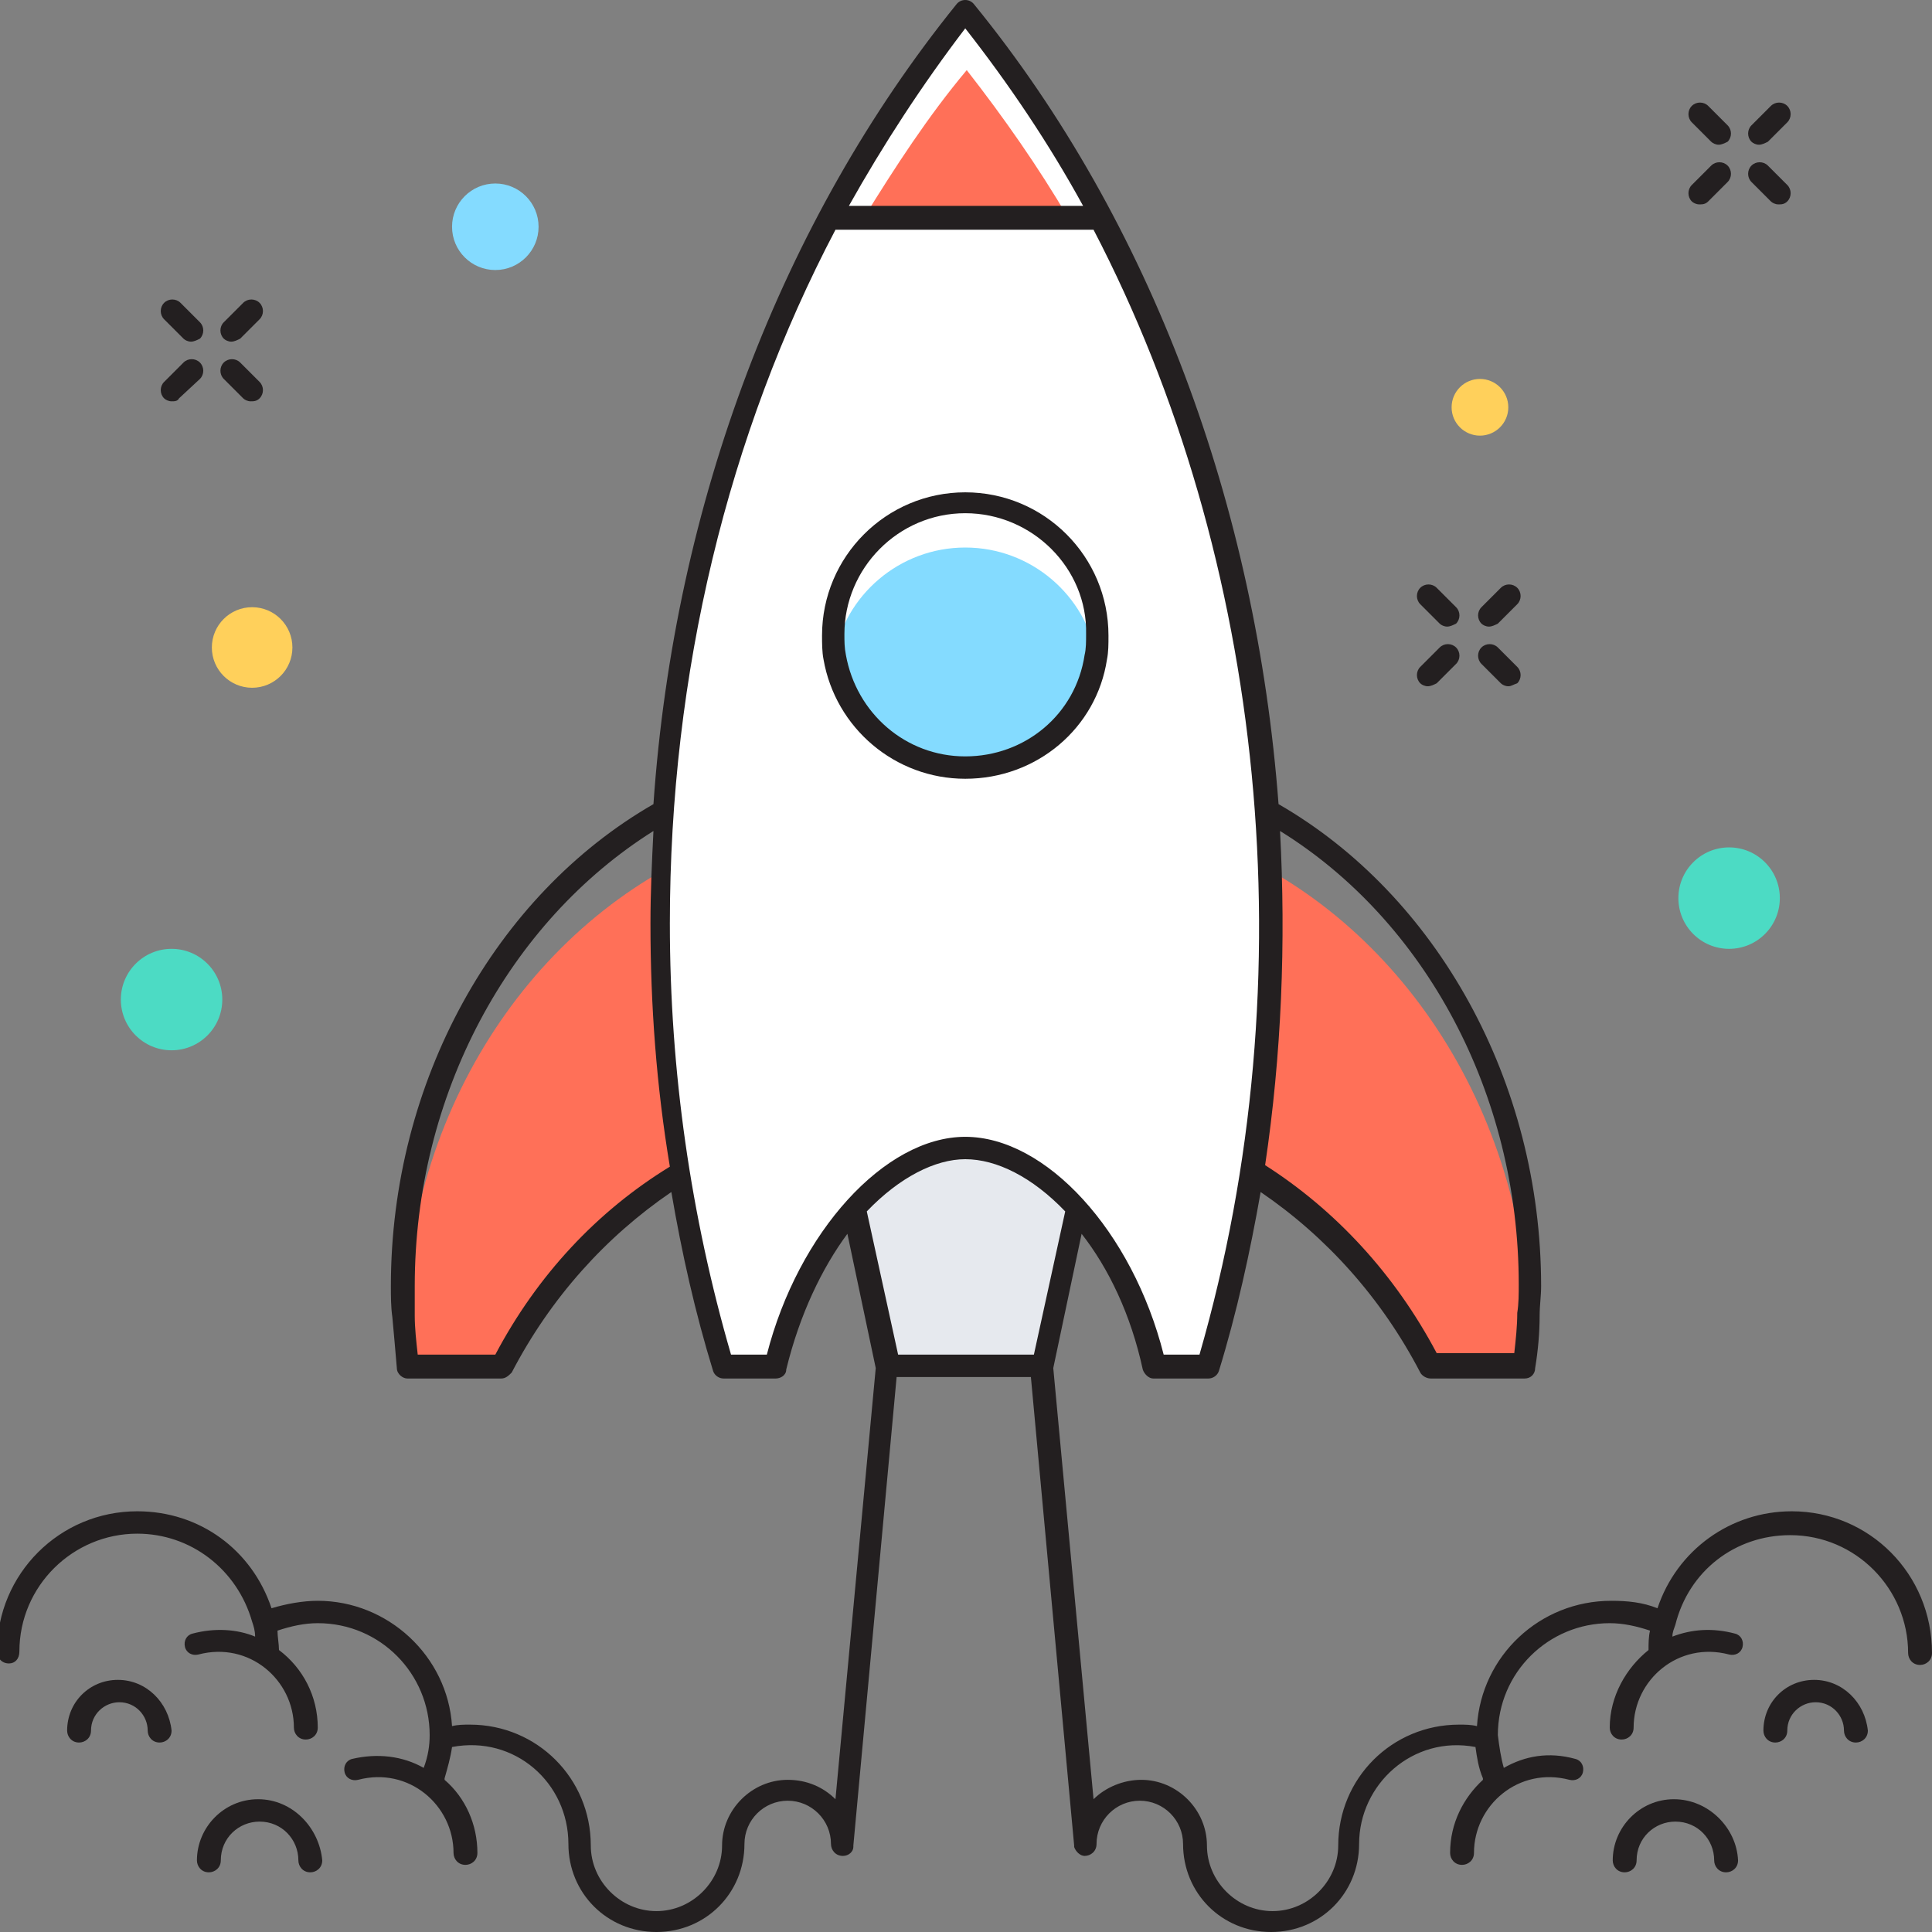 <?xml version="1.0" encoding="utf-8"?>
<!-- Generator: Adobe Illustrator 18.0.0, SVG Export Plug-In . SVG Version: 6.00 Build 0)  -->
<!DOCTYPE svg PUBLIC "-//W3C//DTD SVG 1.1//EN" "http://www.w3.org/Graphics/SVG/1.1/DTD/svg11.dtd">
<svg version="1.1" id="Layer_1" xmlns="http://www.w3.org/2000/svg" xmlns:xlink="http://www.w3.org/1999/xlink" x="0px" y="0px"
	 viewBox="0 0 129.5 129.5" enable-background="new 0 0 129.5 129.5" xml:space="preserve">
<rect x="0" y="0" width="129.5" height="129.5" fill="#808080" stroke="none"/>
<g>
	<g>
		<g>
			<path fill="#FF7058" d="M102.5,88.1c-0.1,1.2-0.2,2.3-0.3,3.4h-6.3c-3.6-6.9-9.3-12.4-16-15.3V56
				C92.4,60.2,101.7,72.8,102.5,88.1z"/>
		</g>
		<g>
			<path fill="#FF7058" d="M49.7,56v20.2c-6.8,2.9-12.4,8.3-16,15.3h-6.3c-0.1-1.1-0.3-2.2-0.3-3.3C27.7,72.9,37.1,60.2,49.7,56z"/>
		</g>
		<polygon fill="#E6E9EE" points="69.9,91.6 59.6,91.6 55.6,73.3 73.9,73.3 		"/>
		<path fill="#FFFFFF" d="M52,91.6c2-8.6,7.8-14.6,12.7-14.6s10.7,6,12.7,14.6H81c9-30.6,3.6-66.3-16.3-90.8
			c-13.7,16.9-20.5,39-20.5,61.2c0,10,1.4,20.1,4.2,29.7H52z"/>
		<g>
			<path fill="#FF7058" d="M71.6,14.6H57.9c2.1-3.4,4.3-6.8,6.9-9.9C67.3,7.9,69.6,11.2,71.6,14.6z"/>
		</g>
		<g>
			<path fill="#84DBFF" d="M73.5,44.1c-0.7,4.2-4.4,7.4-8.8,7.4s-8-3.2-8.8-7.4c0.7-4.2,4.4-7.4,8.8-7.4S72.8,39.9,73.5,44.1z"/>
		</g>
		<g>
			<path fill="#231F20" d="M64.7,52.2c-4.7,0-8.7-3.4-9.5-8c-0.1-0.5-0.1-1.1-0.1-1.6c0-5.3,4.3-9.6,9.6-9.6s9.6,4.3,9.6,9.6
				c0,0.6,0,1.1-0.1,1.6C73.5,48.8,69.5,52.2,64.7,52.2z M64.7,34.4c-4.5,0-8.1,3.7-8.1,8.1c0,0.5,0,0.9,0.1,1.4
				c0.7,3.9,4,6.8,8,6.8c4,0,7.4-2.8,8-6.8c0.1-0.4,0.1-0.9,0.1-1.4C72.9,38.1,69.2,34.4,64.7,34.4z"/>
		</g>
		<g>
			<g>
				<path fill="#231F20" d="M99.8,42c-0.2,0-0.4-0.1-0.5-0.2c-0.3-0.3-0.3-0.8,0-1.1l1.3-1.3c0.3-0.3,0.8-0.3,1.1,0
					c0.3,0.3,0.3,0.8,0,1.1l-1.3,1.3C100.2,41.9,100,42,99.8,42z"/>
			</g>
			<g>
				<path fill="#231F20" d="M95.7,46c-0.2,0-0.4-0.1-0.5-0.2c-0.3-0.3-0.3-0.8,0-1.1l1.3-1.3c0.3-0.3,0.8-0.3,1.1,0
					c0.3,0.3,0.3,0.8,0,1.1l-1.3,1.3C96.1,45.9,95.9,46,95.7,46z"/>
			</g>
			<g>
				<path fill="#231F20" d="M101.1,46c-0.2,0-0.4-0.1-0.5-0.2l-1.3-1.3c-0.3-0.3-0.3-0.8,0-1.1c0.3-0.3,0.8-0.3,1.1,0l1.3,1.3
					c0.3,0.3,0.3,0.8,0,1.1C101.4,45.9,101.3,46,101.1,46z"/>
			</g>
			<g>
				<path fill="#231F20" d="M97,42c-0.2,0-0.4-0.1-0.5-0.2l-1.3-1.3c-0.3-0.3-0.3-0.8,0-1.1c0.3-0.3,0.8-0.3,1.1,0l1.3,1.3
					c0.3,0.3,0.3,0.8,0,1.1C97.4,41.9,97.2,42,97,42z"/>
			</g>
		</g>
		<g>
			<g>
				<path fill="#231F20" d="M117.9,9.7c-0.2,0-0.4-0.1-0.5-0.2c-0.3-0.3-0.3-0.8,0-1.1l1.3-1.3c0.3-0.3,0.8-0.3,1.1,0
					c0.3,0.3,0.3,0.8,0,1.1l-1.3,1.3C118.3,9.6,118.1,9.7,117.9,9.7z"/>
			</g>
			<g>
				<path fill="#231F20" d="M113.9,13.7c-0.2,0-0.4-0.1-0.5-0.2c-0.3-0.3-0.3-0.8,0-1.1l1.3-1.3c0.3-0.3,0.8-0.3,1.1,0
					c0.3,0.3,0.3,0.8,0,1.1l-1.3,1.3C114.3,13.7,114.1,13.7,113.9,13.7z"/>
			</g>
			<g>
				<path fill="#231F20" d="M119.2,13.7c-0.2,0-0.4-0.1-0.5-0.2l-1.3-1.3c-0.3-0.3-0.3-0.8,0-1.1c0.3-0.3,0.8-0.3,1.1,0l1.3,1.3
					c0.3,0.3,0.3,0.8,0,1.1C119.6,13.7,119.4,13.7,119.2,13.7z"/>
			</g>
			<g>
				<path fill="#231F20" d="M115.2,9.7c-0.2,0-0.4-0.1-0.5-0.2l-1.3-1.3c-0.3-0.3-0.3-0.8,0-1.1c0.3-0.3,0.8-0.3,1.1,0l1.3,1.3
					c0.3,0.3,0.3,0.8,0,1.1C115.6,9.6,115.4,9.7,115.2,9.7z"/>
			</g>
		</g>
		<g>
			<circle fill="#FFD05B" cx="99.2" cy="27.3" r="1.9"/>
		</g>
		<g>
			<circle fill="#4CDBC4" cx="115.9" cy="60.2" r="3.4"/>
		</g>
		<g>
			<circle fill="#4CDBC4" cx="11.5" cy="67" r="3.4"/>
		</g>
		<g>
			<g>
				<g>
					<path fill="#231F20" d="M15.5,22.9c-0.2,0-0.4-0.1-0.5-0.2c-0.3-0.3-0.3-0.8,0-1.1l1.3-1.3c0.3-0.3,0.8-0.3,1.1,0
						c0.3,0.3,0.3,0.8,0,1.1l-1.3,1.3C15.9,22.8,15.7,22.9,15.5,22.9z"/>
				</g>
				<g>
					<path fill="#231F20" d="M11.5,26.9c-0.2,0-0.4-0.1-0.5-0.2c-0.3-0.3-0.3-0.8,0-1.1l1.3-1.3c0.3-0.3,0.8-0.3,1.1,0
						c0.3,0.3,0.3,0.8,0,1.1L12,26.7C11.9,26.9,11.7,26.9,11.5,26.9z"/>
				</g>
				<g>
					<path fill="#231F20" d="M16.8,26.9c-0.2,0-0.4-0.1-0.5-0.2L15,25.4c-0.3-0.3-0.3-0.8,0-1.1c0.3-0.3,0.8-0.3,1.1,0l1.3,1.3
						c0.3,0.3,0.3,0.8,0,1.1C17.2,26.9,17,26.9,16.8,26.9z"/>
				</g>
				<g>
					<path fill="#231F20" d="M12.8,22.9c-0.2,0-0.4-0.1-0.5-0.2L11,21.4c-0.3-0.3-0.3-0.8,0-1.1c0.3-0.3,0.8-0.3,1.1,0l1.3,1.3
						c0.3,0.3,0.3,0.8,0,1.1C13.2,22.8,13,22.9,12.8,22.9z"/>
				</g>
			</g>
			<g>
				<circle fill="#84DBFF" cx="33.2" cy="15.2" r="2.9"/>
			</g>
		</g>
		<g>
			<circle fill="#FFD05B" cx="16.9" cy="43.4" r="2.7"/>
		</g>
		<g>
			<path fill="#231F20" d="M120.1,101.3c-4.1,0-7.7,2.6-9,6.5c-1-0.4-2-0.5-3.1-0.5c-4.8,0-8.7,3.7-9,8.4c-0.4-0.1-0.8-0.1-1.2-0.1
				c-4.5,0-8.1,3.6-8.1,8.1c0,0,0,0,0,0c0,2.4-2,4.4-4.4,4.4c-2.4,0-4.4-2-4.4-4.4c0-2.4-2-4.4-4.4-4.4c-1.2,0-2.4,0.5-3.2,1.3
				l-2.7-28.9l1.9-9c1.8,2.3,3.3,5.4,4.1,9.1c0.1,0.3,0.4,0.6,0.7,0.6H81c0.3,0,0.6-0.2,0.7-0.5c1.2-3.9,2.1-8,2.8-12
				c4.4,3,8.1,7.1,10.7,12.1c0.1,0.2,0.4,0.4,0.7,0.4h6.3c0.4,0,0.7-0.3,0.7-0.7c0.2-1.2,0.3-2.4,0.3-3.5c0-0.7,0.1-1.3,0.1-2
				c0-13.7-7-26.2-17.6-32.3c-1.5-19.9-8.5-39-20.4-53.6c-0.3-0.4-0.9-0.4-1.2,0C52.4,14.8,45.2,33.7,43.8,53.9
				C33.2,60,26.2,72.5,26.2,86.2c0,0.7,0,1.4,0.1,2.1c0.1,1.1,0.2,2.2,0.3,3.4c0,0.4,0.4,0.7,0.7,0.7h6.3c0.3,0,0.5-0.2,0.7-0.4
				c2.6-5,6.3-9.1,10.7-12.1c0.7,4.1,1.6,8.1,2.8,12c0.1,0.3,0.4,0.5,0.7,0.5H52c0.3,0,0.7-0.2,0.7-0.6c0.9-3.7,2.4-6.8,4.1-9.1
				l1.9,9l-2.7,28.9c-0.8-0.8-1.9-1.3-3.2-1.3c-2.4,0-4.4,2-4.4,4.4c0,2.4-2,4.4-4.4,4.4c-2.4,0-4.4-2-4.4-4.4c0,0,0,0,0,0
				c0-4.5-3.6-8.1-8.1-8.1c-0.4,0-0.8,0-1.2,0.1c-0.3-4.7-4.3-8.4-9-8.4c-1,0-2.1,0.2-3.1,0.5c-1.3-3.9-4.8-6.5-9-6.5
				c-5.2,0-9.4,4.2-9.4,9.4c0,0.4,0.3,0.8,0.8,0.8c0.4,0,0.7-0.3,0.7-0.8c0-4.4,3.6-7.9,7.9-7.9c3.6,0,6.7,2.4,7.7,5.9c0,0,0,0,0,0
				c0.1,0.3,0.2,0.6,0.2,1c-1.2-0.5-2.7-0.6-4.2-0.2c-0.4,0.1-0.6,0.5-0.5,0.9c0.1,0.4,0.5,0.6,0.9,0.5c3.4-0.9,6.4,1.7,6.4,4.9
				c0,0.4,0.3,0.8,0.8,0.8c0.4,0,0.8-0.3,0.8-0.8c0-2.1-1-4-2.6-5.2c0-0.4-0.1-0.9-0.1-1.3c0.9-0.3,1.8-0.5,2.7-0.5
				c4.2,0,7.5,3.4,7.5,7.5c0,0,0,0,0,0c0,0.7-0.1,1.4-0.4,2.2c-1.4-0.8-3.1-1-4.8-0.6c-0.4,0.1-0.6,0.5-0.5,0.9
				c0.1,0.4,0.5,0.6,0.9,0.5c3.4-0.9,6.4,1.7,6.4,4.9c0,0.4,0.3,0.8,0.8,0.8c0.4,0,0.8-0.3,0.8-0.8c0-1.9-0.8-3.7-2.2-4.9
				c0,0,0-0.1,0-0.1c0.2-0.7,0.4-1.4,0.5-2.1c4.2-0.8,7.8,2.4,7.8,6.5c0,0,0,0,0,0c0,3.3,2.6,5.9,5.9,5.9c3.3,0,5.9-2.6,5.9-5.9
				c0-1.6,1.3-2.9,2.9-2.9c1.6,0,2.9,1.3,2.9,2.9c0,0.4,0.3,0.8,0.8,0.8c0.4,0,0.7-0.3,0.7-0.6c0,0,0,0,0-0.1l2.9-31.4h9l2.9,31.4
				c0,0,0,0.1,0,0.1c0.1,0.3,0.4,0.6,0.7,0.6c0.4,0,0.8-0.3,0.8-0.8c0-1.6,1.3-2.9,2.9-2.9c1.6,0,2.9,1.3,2.9,2.9
				c0,3.3,2.6,5.9,5.9,5.9c3.3,0,5.9-2.6,5.9-5.9c0,0,0,0,0,0c0-4,3.6-7.3,7.8-6.5c0.1,0.7,0.2,1.4,0.5,2.1c0,0,0,0.1,0,0.1
				c-1.3,1.2-2.2,2.9-2.2,4.9c0,0.4,0.3,0.8,0.8,0.8c0.4,0,0.8-0.3,0.8-0.8c0-3.2,3-5.8,6.4-4.9c0.4,0.1,0.8-0.1,0.9-0.5
				c0.1-0.4-0.1-0.8-0.5-0.9c-1.8-0.5-3.4-0.2-4.8,0.6c-0.2-0.7-0.3-1.4-0.4-2.2c0,0,0,0,0,0c0-4.2,3.4-7.5,7.5-7.5
				c0.9,0,1.8,0.2,2.7,0.5c-0.1,0.4-0.1,0.9-0.1,1.3c-1.5,1.2-2.6,3.1-2.6,5.2c0,0.4,0.3,0.8,0.8,0.8c0.4,0,0.8-0.3,0.8-0.8
				c0-3.2,3-5.8,6.4-4.9c0.4,0.1,0.8-0.1,0.9-0.5c0.1-0.4-0.1-0.8-0.5-0.9c-1.5-0.4-2.9-0.3-4.2,0.2c0-0.3,0.1-0.5,0.2-0.8
				c0.9-3.6,4-6,7.7-6c4.4,0,7.9,3.6,7.9,7.9c0,0.4,0.3,0.8,0.8,0.8c0.4,0,0.8-0.3,0.8-0.8C129.5,105.5,125.3,101.3,120.1,101.3z
				 M85.8,55.7c9.7,6,16,17.6,16,30.4c0,0.6,0,1.3-0.1,1.9c0,0.9-0.1,1.8-0.2,2.7h-5.2c-2.8-5.3-6.8-9.6-11.5-12.6
				C85.9,70.7,86.2,63.2,85.8,55.7z M64.7,1.9c2.9,3.7,5.6,7.7,7.9,11.9H56.9C59.2,9.7,61.8,5.7,64.7,1.9z M33.2,90.8H28
				c-0.1-0.9-0.2-1.8-0.2-2.6c0-0.7,0-1.3,0-2c0-12.8,6.3-24.4,16-30.5c-0.1,2-0.2,4.1-0.2,6.2c0,5.5,0.4,10.9,1.3,16.3
				C40,81.2,36,85.5,33.2,90.8z M51.4,90.8H49c-2.7-9.3-4.1-19-4.1-28.9c0-16.8,3.9-32.8,11.1-46.5h17.3
				c11.5,22.1,14.4,50.1,7.1,75.4h-2.4c-2.1-8.3-7.9-14.6-13.3-14.6C59.3,76.2,53.5,82.6,51.4,90.8z M60.2,90.8l-2.1-9.6
				c2.2-2.3,4.6-3.5,6.6-3.5c2.1,0,4.5,1.2,6.7,3.5l-2.1,9.6H60.2z"/>
			<path fill="#231F20" d="M121.6,112.6c-1.9,0-3.4,1.5-3.4,3.4c0,0.4,0.3,0.8,0.8,0.8c0.4,0,0.8-0.3,0.8-0.8c0-1.1,0.9-1.9,1.9-1.9
				c1.1,0,1.9,0.9,1.9,1.9c0,0.4,0.3,0.8,0.8,0.8c0.4,0,0.8-0.3,0.8-0.8C125,114.1,123.5,112.6,121.6,112.6z"/>
			<path fill="#231F20" d="M112.2,120.6c-2.3,0-4.1,1.9-4.1,4.1c0,0.4,0.3,0.8,0.8,0.8c0.4,0,0.8-0.3,0.8-0.8c0-1.5,1.2-2.6,2.6-2.6
				c1.5,0,2.6,1.2,2.6,2.6c0,0.4,0.3,0.8,0.8,0.8c0.4,0,0.8-0.3,0.8-0.8C116.4,122.5,114.5,120.6,112.2,120.6z"/>
			<path fill="#231F20" d="M7.9,112.6c-1.9,0-3.4,1.5-3.4,3.4c0,0.4,0.3,0.8,0.8,0.8c0.4,0,0.8-0.3,0.8-0.8c0-1.1,0.9-1.9,1.9-1.9
				c1.1,0,1.9,0.9,1.9,1.9c0,0.4,0.3,0.8,0.8,0.8c0.4,0,0.8-0.3,0.8-0.8C11.3,114.1,9.8,112.6,7.9,112.6z"/>
			<path fill="#231F20" d="M17.3,120.6c-2.3,0-4.1,1.9-4.1,4.1c0,0.4,0.3,0.8,0.8,0.8c0.4,0,0.8-0.3,0.8-0.8c0-1.5,1.2-2.6,2.6-2.6
				c1.5,0,2.6,1.2,2.6,2.6c0,0.4,0.3,0.8,0.8,0.8c0.4,0,0.8-0.3,0.8-0.8C21.4,122.5,19.6,120.6,17.3,120.6z"/>
		</g>
	</g>
</g>
</svg>
